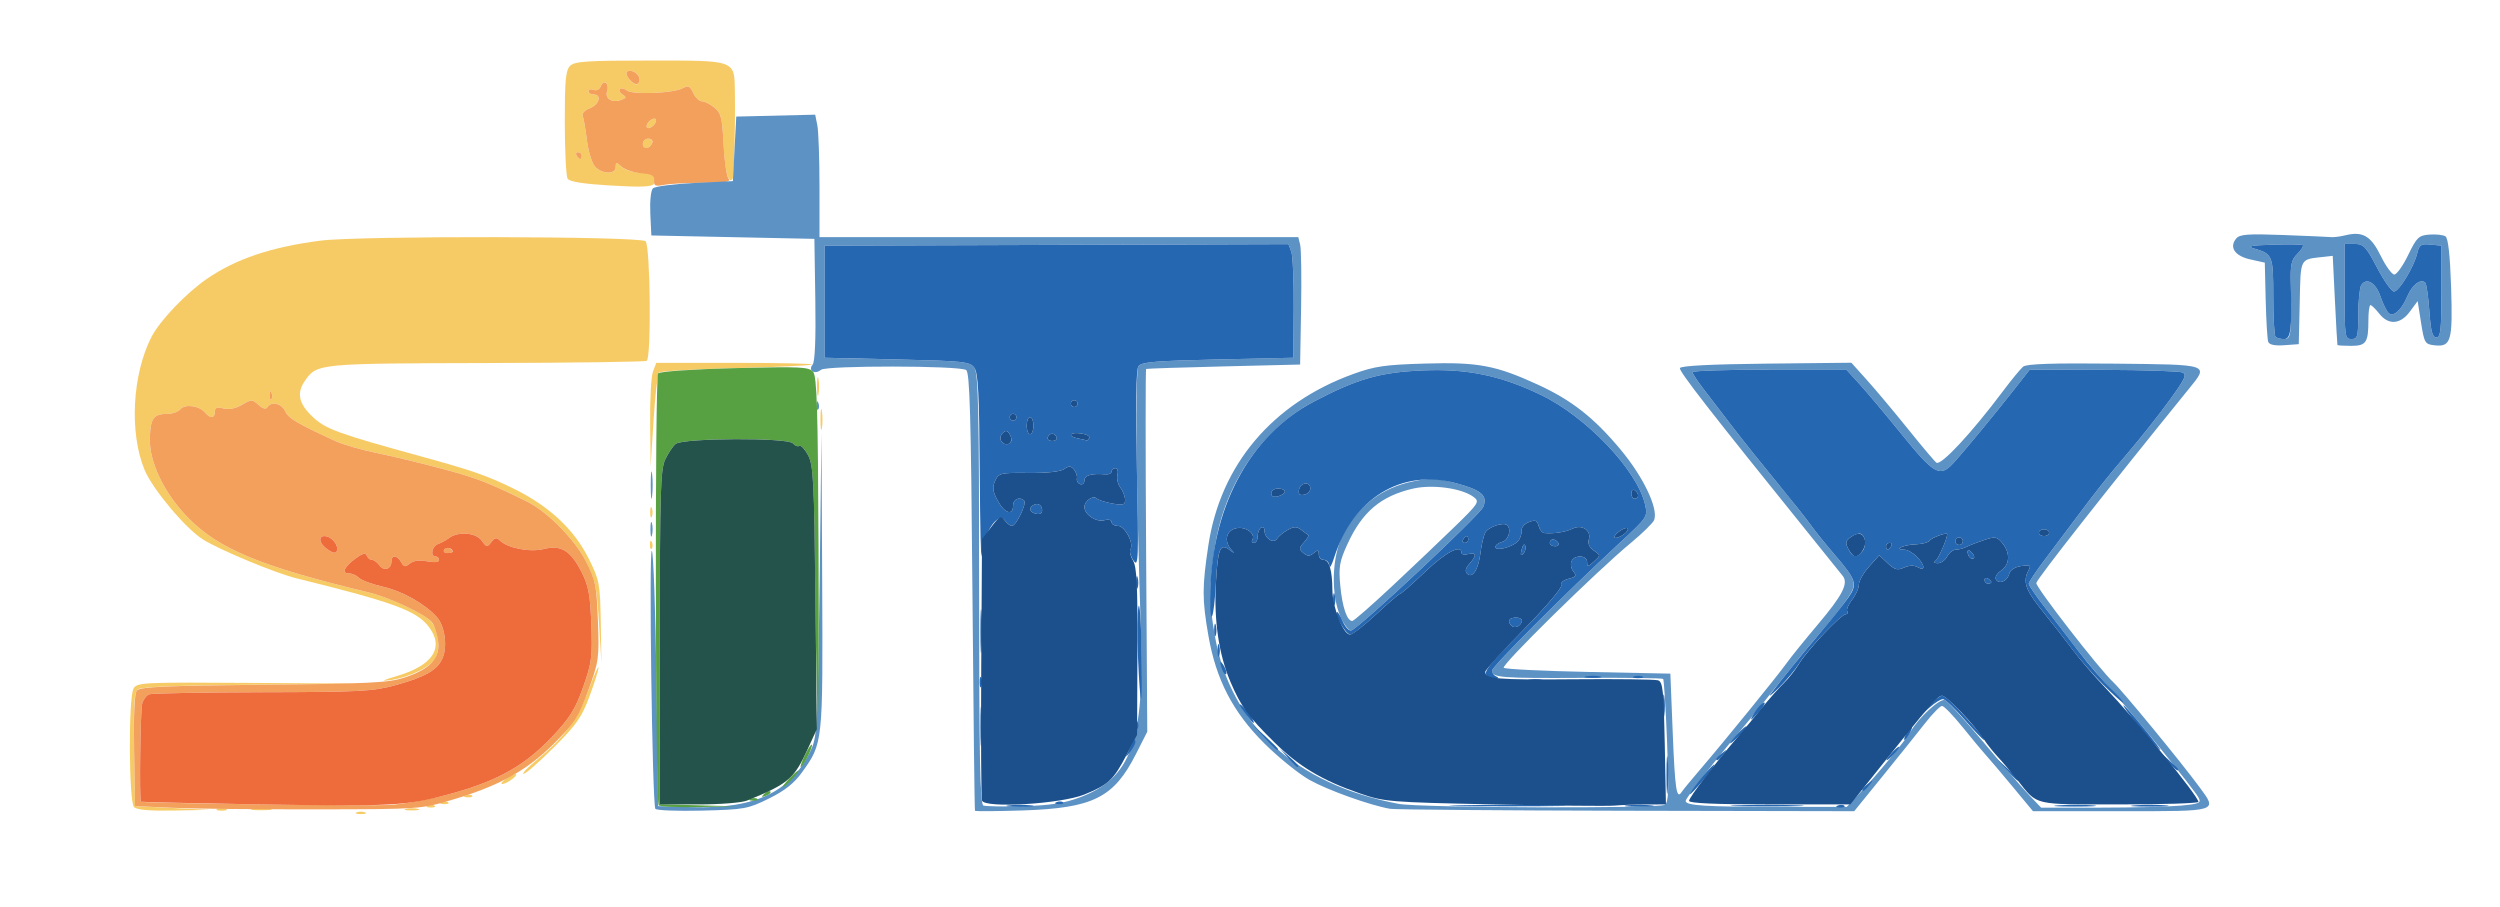<?xml version="1.0" encoding="UTF-8" standalone="no"?>
<!-- Created with Inkscape (http://www.inkscape.org/) -->

<svg
   xmlns:dc="http://purl.org/dc/elements/1.1/"
   xmlns:cc="http://creativecommons.org/ns#"
   xmlns:rdf="http://www.w3.org/1999/02/22-rdf-syntax-ns#"
   xmlns:svg="http://www.w3.org/2000/svg"
   xmlns="http://www.w3.org/2000/svg"
   xmlns:sodipodi="http://sodipodi.sourceforge.net/DTD/sodipodi-0.dtd"
   xmlns:inkscape="http://www.inkscape.org/namespaces/inkscape"
   version="1.1"
   id="svg10"
   width="736"
   height="267"
   viewBox="0 0 736 267"
   sodipodi:docname="sitex.svg"
   inkscape:version="0.92.3 (2405546, 2018-03-11)">
  <defs
     id="defs14" />
  <sodipodi:namedview
     pagecolor="#ffffff"
     bordercolor="#666666"
     borderopacity="1"
     objecttolerance="10"
     gridtolerance="10"
     guidetolerance="10"
     inkscape:pageopacity="0"
     inkscape:pageshadow="2"
     inkscape:window-width="1920"
     inkscape:window-height="1028"
     id="namedview12"
     showgrid="false"
     inkscape:zoom="0.84785562"
     inkscape:cx="559.02264"
     inkscape:cy="11.040915"
     inkscape:window-x="-8"
     inkscape:window-y="-8"
     inkscape:window-maximized="1"
     inkscape:current-layer="svg10" />
  <g
     id="g163"
     transform="translate(8.256,-1.179)">
    <path
       style="fill:#f6cb66"
       d="m 96.75,240.338 c 0.688,-0.277 1.812,-0.277 2.5,0 0.688,0.277 0.125,0.504 -1.25,0.504 -1.375,0 -1.938,-0.227 -1.25,-0.504 z M 31.2,238.8 c -1.531,-1.53 -1.675,-32.044 -0.165,-34.866 0.997,-1.863 2.329,-1.926 36.25,-1.698 L 102.5,202.473 68.086,202.75 c -23.709,0.191 -34.837,0.628 -35.774,1.406 -1.068,0.886 -1.301,4.696 -1.086,17.737 L 31.5,238.5 l 11,0.552 11,0.552 -10.55,0.198 C 35.838,239.936 32.009,239.609 31.2,238.8 Z m 24.55,0.538 c 0.688,-0.277 1.812,-0.277 2.5,0 0.688,0.277 0.125,0.504 -1.25,0.504 -1.375,0 -1.938,-0.227 -1.25,-0.504 z m 10.514,-0.055 c 1.52,-0.23 3.77,-0.224 5,0.014 1.23,0.237 -0.014,0.425 -2.764,0.418 -2.75,-0.008 -3.756,-0.202 -2.236,-0.432 z m 44.986,0.028 c 0.963,-0.252 2.538,-0.252 3.5,0 0.963,0.252 0.175,0.457 -1.75,0.457 -1.925,0 -2.712,-0.206 -1.75,-0.457 z m 6.562,-0.994 c 0.722,-0.289 1.584,-0.253 1.917,0.079 0.332,0.332 -0.258,0.569 -1.312,0.525 -1.165,-0.048 -1.402,-0.285 -0.604,-0.604 z m 4,-1 c 0.722,-0.289 1.584,-0.253 1.917,0.079 0.332,0.332 -0.258,0.569 -1.312,0.525 -1.165,-0.048 -1.402,-0.285 -0.604,-0.604 z m 7,-2 c 0.722,-0.289 1.584,-0.253 1.917,0.079 0.332,0.332 -0.258,0.569 -1.312,0.525 -1.165,-0.048 -1.402,-0.285 -0.604,-0.604 z m 11.746,-4.785 c 1.068,-0.807 2.391,-1.468 2.941,-1.468 0.55,0 0.126,0.661 -0.941,1.468 -1.068,0.808 -2.391,1.468 -2.941,1.468 -0.55,0 -0.126,-0.661 0.941,-1.468 z m 9.623,-5.987 c 7.831,-6.447 11.622,-11.639 14.86,-20.349 1.573,-4.233 2.883,-7.159 2.91,-6.503 0.027,0.656 -1.159,4.451 -2.635,8.434 -2.295,6.191 -3.818,8.375 -10.5,15.057 -4.299,4.299 -8.318,7.816 -8.931,7.816 -0.613,0 1.32,-2.005 4.296,-4.455 z m -41.382,-24.409 c 10.577,-3.157 13.861,-8.484 9.023,-14.635 C 114.216,180.917 107.295,178.408 79,171.426 72.792,169.894 56.695,163.211 51.542,160.026 46.487,156.902 36.668,145.213 34.299,139.5 29.776,128.593 30.671,111.43 36.339,100.374 38.781,95.611 46.456,87.546 52.549,83.342 61.144,77.41 71.493,73.918 86.096,72.023 97.444,70.55 180.303,70.703 181.8,72.2 c 1.413,1.413 1.733,34.352 0.342,35.212 -0.472,0.291 -21.72,0.583 -47.22,0.647 -49.576,0.125 -49.856,0.152 -53.362,5.158 -2.565,3.662 -1.914,6.76 2.247,10.688 3.805,3.593 7.402,4.907 31.692,11.579 15.306,4.204 19.56,5.681 27.34,9.49 10.587,5.183 17.937,12.034 22.279,20.765 3.112,6.258 3.295,7.24 3.491,18.684 l 0.206,12.078 -0.743,-12 c -0.658,-10.626 -1.098,-12.697 -3.84,-18.088 -3.273,-6.433 -11.368,-14.643 -17.339,-17.583 -11.474,-5.65 -14.735,-6.909 -25.01,-9.654 -6.261,-1.673 -14.983,-3.774 -19.383,-4.67 -4.4,-0.896 -9.8,-2.458 -12,-3.471 -11.37,-5.237 -13.851,-6.709 -14.793,-8.777 -1.07,-2.349 -4.106,-3.038 -5.247,-1.192 -0.43,0.695 -1.332,0.455 -2.6,-0.692 -1.84,-1.666 -2.093,-1.667 -4.856,-0.035 -1.85,1.093 -3.845,1.489 -5.459,1.083 C 55.608,120.936 55,121.168 55,122.392 c 0,1.977 -1.364,2.08 -2.908,0.219 -1.662,-2.003 -5.88,-2.571 -7.208,-0.971 -0.621,0.748 -2.311,1.367 -3.756,1.375 -4.18,0.024 -5.067,1.208 -5.267,7.029 -0.246,7.154 4.223,16.446 11.413,23.73 8.998,9.115 21.389,14.218 52.996,21.824 5.993,1.442 14.963,5.514 17.961,8.154 2.3,2.025 3.301,7.787 1.89,10.884 -1.267,2.782 -7.514,5.898 -13.62,6.794 -2.827,0.415 -2.153,0.036 2.3,-1.293 z M 71.683,116.812 c -0.319,-0.798 -0.556,-0.561 -0.604,0.604 -0.043,1.054 0.193,1.645 0.525,1.312 0.332,-0.332 0.368,-1.195 0.079,-1.917 z m 111.396,44.604 c 0.048,-1.165 0.285,-1.402 0.604,-0.604 0.289,0.722 0.253,1.584 -0.079,1.917 -0.332,0.332 -0.569,-0.258 -0.525,-1.312 z M 183.158,152 c 0,-1.375 0.227,-1.938 0.504,-1.25 0.277,0.688 0.277,1.812 0,2.5 -0.277,0.688 -0.504,0.125 -0.504,-1.25 z m -0.013,-26.185 c -0.08,-6.977 0.294,-13.839 0.831,-15.25 L 184.951,108 h 23.191 c 12.755,0 22.968,0.224 22.694,0.497 -0.274,0.274 -10.361,0.747 -22.417,1.051 -12.056,0.304 -22.258,0.892 -22.671,1.305 -0.414,0.413 -1.136,6.803 -1.605,14.199 L 183.289,138.5 183.145,125.815 Z M 233.286,124.5 c 0.008,-2.75 0.202,-3.756 0.432,-2.236 0.23,1.52 0.224,3.77 -0.014,5 -0.237,1.23 -0.425,-0.014 -0.418,-2.764 z m -1.014,-9.5 c 0,-2.475 0.195,-3.487 0.433,-2.25 0.238,1.238 0.238,3.263 0,4.5 -0.238,1.238 -0.433,0.225 -0.433,-2.25 z M 171.591,55.804 c -8.036,-0.473 -12.178,-1.124 -12.735,-2.002 -0.454,-0.716 -0.832,-8.132 -0.841,-16.48 -0.013,-12.48 0.264,-15.458 1.556,-16.75 C 160.904,19.239 164.463,19 183,19 c 25.608,0 24.948,-0.245 25.094,9.321 0.158,10.409 -0.243,25.154 -0.697,25.612 -1.313,1.324 -2.284,-2.456 -2.657,-10.345 -0.368,-7.778 -0.71,-9.146 -2.691,-10.75 C 200.8,31.827 199.144,31 198.368,31 c -0.776,0 -1.915,-1.107 -2.531,-2.459 -0.946,-2.077 -1.434,-2.292 -3.133,-1.382 -2.8,1.499 -14.848,1.966 -16.447,0.639 -0.717,-0.595 -1.618,-0.769 -2.001,-0.386 -0.383,0.383 -0.048,1.098 0.746,1.589 1.216,0.752 1.172,0.996 -0.279,1.553 -2.709,1.039 -4.95,-0.26 -4.25,-2.464 0.743,-2.341 -1.013,-3.726 -1.875,-1.48 -0.35,0.911 -1.254,1.352 -2.105,1.026 C 165.671,27.32 165,27.499 165,28.031 165,28.564 165.675,29 166.5,29 c 2.495,0 1.682,2.98 -1.102,4.039 -1.539,0.585 -2.393,1.532 -2.092,2.318 0.281,0.731 0.836,3.94 1.235,7.13 0.399,3.191 1.44,6.636 2.314,7.657 2.011,2.349 6.145,2.484 6.145,0.201 0,-1.54 0.127,-1.54 1.829,0 C 175.835,51.255 178.283,52 180.27,52 c 3.855,0 5.342,1.195 4.034,3.244 -0.615,0.964 -3.601,1.096 -12.713,0.559 z M 163,47 c 0,-0.55 -0.477,-1 -1.059,-1 -0.582,0 -0.781,0.45 -0.441,1 0.34,0.55 0.816,1 1.059,1 C 162.802,48 163,47.55 163,47 Z m 17,-22.531 c 0,-1.612 -2.662,-3.14 -3.686,-2.116 C 175.602,23.065 177.862,26 179.122,26 179.605,26 180,25.311 180,24.469 Z m 1,19.115 C 181,42.712 181.713,42 182.583,42 c 1.766,0 1.458,2.153 -0.396,2.771 C 181.534,44.989 181,44.454 181,43.583 Z m 1.188,-5.646 c 0.241,-0.722 1.028,-1.509 1.75,-1.75 0.75,-0.25 1.125,0.125 0.875,0.875 -0.241,0.722 -1.028,1.509 -1.75,1.75 -0.75,0.25 -1.125,-0.125 -0.875,-0.875 z"
       id="path179"
       inkscape:connector-curvature="0" />
    <path
       style="fill:#f3a05d"
       d="m 42.5,239 -11,-0.5 -0.275,-16.367 c -0.182,-10.83 0.097,-16.816 0.825,-17.693 0.867,-1.045 8.779,-1.4 37.275,-1.675 31.403,-0.303 36.883,-0.584 41.544,-2.131 7.638,-2.535 10.521,-5.683 9.842,-10.748 -0.292,-2.18 -1.108,-4.657 -1.812,-5.506 -1.998,-2.408 -12.283,-7.254 -18.639,-8.784 -31.599,-7.604 -43.991,-12.707 -52.987,-21.822 -7.189,-7.283 -11.658,-16.576 -11.413,-23.73 0.2,-5.821 1.087,-7.005 5.267,-7.029 1.445,-0.008 3.136,-0.627 3.756,-1.375 1.328,-1.6 5.546,-1.032 7.208,0.971 C 53.636,124.471 55,124.368 55,122.392 c 0,-1.224 0.608,-1.456 2.545,-0.97 1.615,0.405 3.609,0.01 5.459,-1.083 2.764,-1.632 3.016,-1.631 4.856,0.035 1.267,1.147 2.17,1.387 2.6,0.692 1.141,-1.846 4.177,-1.157 5.247,1.192 0.942,2.068 3.423,3.54 14.793,8.777 2.2,1.013 7.6,2.575 12,3.471 4.4,0.896 13.123,2.997 19.383,4.67 10.275,2.745 13.536,4.004 25.01,9.654 5.957,2.934 14.066,11.151 17.35,17.583 2.827,5.537 3.147,7.13 3.527,17.588 0.399,10.979 0.272,11.9 -2.805,20.344 -2.855,7.834 -4,9.621 -10.026,15.647 -7.952,7.952 -16.286,12.567 -30.039,16.633 -9.374,2.772 -9.49,2.78 -40.401,2.828 C 67.45,239.478 48.55,239.275 42.5,239 Z m 81.697,-4.063 c 13.953,-3.804 22.045,-8.331 30.034,-16.799 5.272,-5.588 6.859,-8.122 9.176,-14.647 2.539,-7.151 2.765,-8.878 2.419,-18.44 -0.314,-8.654 -0.814,-11.404 -2.782,-15.302 -3.259,-6.453 -6.109,-8.229 -11.153,-6.948 -4.124,1.047 -10.734,-0.244 -13.036,-2.546 -0.912,-0.912 -1.479,-0.79 -2.47,0.531 -1.196,1.595 -1.395,1.562 -2.851,-0.477 -1.692,-2.368 -7.014,-2.749 -9.657,-0.69 -0.757,0.59 -2.164,1.353 -3.126,1.696 C 118.905,161.971 118.289,165 120,165 c 0.55,0 1,0.47 1,1.045 0,0.654 -1.315,0.799 -3.511,0.387 -2.304,-0.432 -4.056,-0.206 -5.097,0.657 -1.332,1.106 -1.738,1.044 -2.539,-0.387 C 108.691,164.625 107,164.47 107,166.441 c 0,2.276 -2.183,3.029 -3.512,1.212 C 102.823,166.744 101.804,166 101.223,166 c -0.581,0 -1.256,-0.562 -1.5,-1.25 -0.32,-0.902 -1.23,-0.676 -3.27,0.811 C 93.077,168.022 92.202,170 94.488,170 c 0.91,0 2.247,0.592 2.97,1.316 0.724,0.724 3.879,1.889 7.013,2.591 5.613,1.256 12.361,5.041 15.838,8.883 2.358,2.605 3.23,8.496 1.776,12.004 -1.497,3.613 -4.916,5.599 -13.955,8.104 -6.538,1.812 -10.397,2.016 -39.158,2.075 -17.548,0.036 -32.551,0.313 -33.34,0.616 -0.789,0.303 -1.698,1.532 -2.02,2.731 -0.556,2.074 -0.887,28.459 -0.362,28.882 0.513,0.414 65.545,1.286 72.75,0.975 4.181,-0.18 12.234,-1.614 18.197,-3.24 z m -1.687,-71.953 c 0.345,-0.559 1.047,-0.757 1.559,-0.441 1.387,0.857 1.128,1.457 -0.628,1.457 -0.857,0 -1.276,-0.457 -0.931,-1.016 z M 91,162.7 c 0,-1.672 -2.028,-3.7 -3.7,-3.7 -1.86,0 -1.604,2.049 0.45,3.608 2.238,1.699 3.25,1.728 3.25,0.092 z M 71.079,117.417 c 0.048,-1.165 0.285,-1.402 0.604,-0.604 0.289,0.722 0.253,1.584 -0.079,1.917 -0.332,0.332 -0.569,-0.258 -0.525,-1.312 z M 184.343,54.356 c 0.125,-1.478 -0.659,-1.922 -3.843,-2.18 -2.2,-0.178 -4.787,-1.035 -5.75,-1.905 -1.599,-1.444 -1.75,-1.438 -1.75,0.074 0,2.283 -4.133,2.148 -6.145,-0.201 -0.874,-1.021 -1.915,-4.466 -2.314,-7.657 -0.399,-3.191 -0.954,-6.399 -1.235,-7.13 -0.302,-0.786 0.553,-1.733 2.092,-2.318 C 168.182,31.98 168.995,29 166.5,29 c -0.825,0 -1.5,-0.436 -1.5,-0.969 0,-0.533 0.671,-0.711 1.492,-0.396 0.85,0.326 1.755,-0.115 2.105,-1.026 0.862,-2.246 2.618,-0.861 1.875,1.48 -0.7,2.204 1.541,3.504 4.25,2.464 1.451,-0.557 1.495,-0.801 0.279,-1.553 -0.794,-0.491 -1.129,-1.205 -0.746,-1.589 0.383,-0.383 1.284,-0.21 2.001,0.386 1.6,1.328 13.647,0.86 16.447,-0.639 1.7,-0.91 2.187,-0.695 3.133,1.382 C 196.453,29.893 197.592,31 198.368,31 c 0.776,0 2.432,0.827 3.681,1.838 1.979,1.603 2.325,2.98 2.702,10.75 0.238,4.902 0.896,9.474 1.463,10.162 0.81,0.983 -0.786,1.25 -7.467,1.25 -4.674,0 -9.862,0.273 -11.529,0.606 -2.535,0.507 -3.006,0.302 -2.875,-1.25 z M 183.771,43.188 C 183.989,42.534 183.454,42 182.583,42 181.713,42 181,42.712 181,43.583 c 0,1.766 2.153,1.458 2.771,-0.396 z m 1.042,-6.125 c 0.25,-0.75 -0.125,-1.125 -0.875,-0.875 -0.722,0.241 -1.509,1.028 -1.75,1.75 -0.25,0.75 0.125,1.125 0.875,0.875 0.722,-0.241 1.509,-1.028 1.75,-1.75 z M 161.5,47 c -0.34,-0.55 -0.141,-1 0.441,-1 0.582,0 1.059,0.45 1.059,1 0,0.55 -0.198,1 -0.441,1 -0.243,0 -0.719,-0.45 -1.059,-1 z m 15.48,-22.524 c -0.696,-0.838 -0.995,-1.794 -0.666,-2.124 1.024,-1.024 3.686,0.504 3.686,2.116 0,1.959 -1.398,1.962 -3.02,0.007 z"
       id="path177"
       inkscape:connector-curvature="0" />
    <path
       style="fill:#5d92c5"
       d="m 184.677,239.287 c -0.913,-1.477 -1.936,-76.837 -1.031,-75.955 0.47,0.458 1.079,17.558 1.354,38 l 0.5,37.168 10,0.299 c 18.868,0.565 29.512,-4.681 35.214,-17.353 1.585,-3.523 1.834,-8.713 2.323,-48.446 l 0.548,-44.5 0.208,43.624 c 0.228,47.998 0.248,47.816 -5.958,56.457 -2.312,3.22 -5.06,5.39 -9.748,7.701 -6.192,3.052 -7.208,3.235 -19.702,3.543 -7.245,0.179 -13.413,-0.063 -13.707,-0.538 z m 94.098,0.576 c -0.124,-0.2 -0.461,-29.293 -0.75,-64.65 -0.424,-51.922 -0.781,-64.445 -1.853,-65.107 -2.132,-1.317 -41.156,-1.365 -42.737,-0.053 -1.828,1.517 -3.913,0.227 -2.461,-1.523 0.698,-0.841 0.977,-7.522 0.799,-19.161 L 231.5,71.5 l -24,-0.5 -24,-0.5 -0.302,-6.398 c -0.17,-3.603 0.162,-6.862 0.761,-7.461 0.584,-0.584 6.12,-1.305 12.302,-1.602 L 207.5,54.5 208,45 l 0.5,-9.5 11.619,-0.281 11.619,-0.281 0.631,3.156 C 232.716,39.83 233,47.944 233,56.125 V 71 h 70.481 70.481 l 0.555,2.25 c 0.305,1.238 0.426,9.675 0.269,18.75 L 374.5,108.5 352,109.048 c -12.375,0.302 -22.653,0.639 -22.839,0.75 -0.187,0.111 -0.187,24.186 0,53.5 l 0.339,53.299 -3.356,6.616 c -6.521,12.855 -12.638,15.889 -33.394,16.565 -7.562,0.246 -13.851,0.285 -13.975,0.085 z M 309.5,235.987 c 15.289,-5.691 19.203,-16.428 18.101,-49.65 -1.375,-41.46 -1.69,-75.903 -0.706,-77.337 0.844,-1.231 5.027,-1.59 23.317,-2 L 372.5,106.5 372.608,92 c 0.059,-7.975 -0.262,-15.499 -0.714,-16.719 l -0.822,-2.219 -68.286,0.219 L 234.5,73.5 V 90 106.5 l 21.333,0.5 c 19.641,0.46 21.445,0.654 22.75,2.441 1.188,1.627 1.417,12.182 1.417,65.167 0,49.654 0.268,63.33 1.25,63.712 0.688,0.267 5.975,0.354 11.75,0.193 7.86,-0.219 12.008,-0.854 16.5,-2.526 z m 91.5,3.307 c -5.92,-1.028 -18.381,-5.491 -23.719,-8.495 -3.18,-1.79 -9.18,-6.639 -13.333,-10.776 -9.244,-9.207 -14.192,-18.746 -16.454,-31.72 -1.857,-10.651 -1.859,-14.302 -0.01,-26.565 3.579,-23.744 18.842,-41.811 42.611,-50.439 6.366,-2.311 9.352,-2.745 21.274,-3.092 15.54,-0.452 20.744,0.528 33.221,6.259 9.846,4.522 16.431,9.697 24.235,19.045 6.724,8.055 11.187,17.41 9.902,20.759 -0.326,0.851 -3.436,3.9 -6.91,6.776 -10.131,8.388 -38.166,35.938 -37.376,36.73 0.397,0.398 11.598,0.949 24.89,1.224 l 24.169,0.5 0.693,17.36 c 0.669,16.753 1.125,19.81 2.611,17.503 0.383,-0.594 2.778,-3.506 5.323,-6.471 6.987,-8.142 23.119,-27.983 25.582,-31.464 1.195,-1.69 5.366,-6.852 9.269,-11.473 7.236,-8.567 9.001,-12.018 7.274,-14.218 -0.534,-0.68 -4.963,-6.187 -9.842,-12.237 -29.448,-36.515 -38.403,-48.022 -38.093,-48.954 0.227,-0.682 9.082,-1.139 25.408,-1.313 l 25.059,-0.267 4.643,5.164 c 2.553,2.84 8.011,9.352 12.128,14.47 4.117,5.119 7.844,9.529 8.283,9.8 1.404,0.868 10.322,-8.722 19.54,-21.011 2.521,-3.361 5.211,-6.632 5.977,-7.267 0.993,-0.824 8.685,-1.079 26.769,-0.889 28.545,0.301 27.965,0.105 22.018,7.436 -24.319,29.981 -44.353,55.465 -44.906,57.124 -0.349,1.047 18.576,25.46 22.641,29.207 2.637,2.43 19.881,23.408 25.332,30.818 5.419,7.366 6.011,7.182 -23.079,7.182 h -25.87 l -5.88,-7.093 C 581.146,229.005 577.6,224.823 576.5,223.612 c -1.1,-1.211 -4.25,-4.992 -7,-8.403 -2.75,-3.411 -5.459,-6.203 -6.02,-6.205 -0.561,-0.002 -2.811,2.291 -5,5.095 -2.189,2.804 -7.779,9.779 -12.421,15.5 L 537.618,240 470.559,239.864 C 433.676,239.789 402.375,239.532 401,239.294 Z m 80.863,-1.188 c 1.111,-0.704 1.232,-4.159 0.655,-18.735 -0.39,-9.829 -0.903,-18.072 -1.141,-18.316 -0.238,-0.245 -10.883,-0.385 -23.655,-0.311 C 433.581,200.883 431,200.679 431,198.639 c 0,-1.204 21.6,-22.821 37.686,-37.715 8.093,-7.493 8.173,-7.615 7.362,-11.213 -2.276,-10.092 -17.348,-25.916 -30.809,-32.345 -11.877,-5.673 -21.674,-7.687 -34.676,-7.128 -12.528,0.538 -19.188,2.442 -31.947,9.129 -15.288,8.013 -26.435,24.394 -29.22,42.937 -1.744,11.616 -1.74,16.227 0.022,26.196 4.626,26.159 23.793,43.644 54.083,49.337 6.327,1.189 76.53,1.43 78.363,0.269 z M 386.446,182.88 c -2.983,-6.616 -2.643,-17.987 0.73,-24.38 4.44,-8.416 11.409,-13.716 20.504,-15.595 5.334,-1.102 6.933,-1.036 12.673,0.517 7.574,2.05 9.419,3.643 8.069,6.97 -0.973,2.4 -36.726,35.9 -38.845,36.398 -0.68,0.16 -2.089,-1.6 -3.131,-3.91 z m 15.119,-9.112 C 407.579,168.141 415.875,160.255 420,156.244 c 7.068,-6.873 7.392,-7.375 5.618,-8.725 -3.435,-2.614 -12.168,-3.822 -17.933,-2.481 -9.443,2.197 -14.916,6.84 -19.262,16.342 -2.338,5.112 -2.612,6.71 -2.095,12.244 0.584,6.255 1.982,10.376 3.521,10.376 0.429,0 5.7,-4.604 11.715,-10.232 z m 137.905,60.683 c 4.819,-5.104 13.463,-15.578 14.744,-17.868 2.231,-3.987 8.608,-9.865 10.086,-9.298 0.851,0.326 5.902,5.824 11.224,12.218 5.322,6.393 11.353,13.386 13.402,15.539 l 3.725,3.915 17.425,-0.009 c 9.584,-0.005 20.226,-0.272 23.65,-0.592 5.572,-0.522 6.125,-0.769 5.273,-2.361 -1.334,-2.493 -19.835,-25.273 -26.392,-32.495 -2.996,-3.3 -7.511,-8.7 -10.035,-12 -2.523,-3.3 -6.609,-8.632 -9.079,-11.849 -2.47,-3.217 -4.491,-6.205 -4.491,-6.64 0,-0.435 2.138,-3.626 4.75,-7.09 2.612,-3.465 6.325,-8.409 8.25,-10.988 7.166,-9.599 9.756,-12.863 16.31,-20.552 3.694,-4.334 9.164,-11.256 12.155,-15.381 4.625,-6.379 5.184,-7.602 3.737,-8.18 -0.936,-0.374 -11.422,-0.711 -23.302,-0.75 L 589.299,110 l -4.399,5.614 c -6.024,7.686 -15.679,19.368 -18.266,22.099 -3.804,4.016 -5.549,3.023 -14.86,-8.463 -4.793,-5.912 -10.46,-12.662 -12.592,-15 L 535.304,110 h -22.652 c -12.459,0 -22.648,0.338 -22.642,0.75 0.005,0.412 1.566,2.775 3.469,5.25 1.903,2.475 5.836,7.596 8.74,11.381 2.905,3.785 8.664,10.985 12.799,16 4.135,5.015 8.549,10.576 9.81,12.358 1.261,1.781 4.336,5.606 6.833,8.5 6.668,7.726 6.976,8.735 4.003,13.116 -1.378,2.03 -4.73,6.268 -7.451,9.418 -4.373,5.063 -8.046,9.575 -18.014,22.124 -1.484,1.868 -4.081,5.018 -5.77,7 C 496.877,224.752 488,236.139 488,236.97 c 0,1.385 5.65,1.744 27.469,1.747 l 19.969,0.003 4.031,-4.268 z M 183.232,157 c 0,-1.925 0.206,-2.712 0.457,-1.75 0.252,0.963 0.252,2.538 0,3.5 -0.252,0.963 -0.457,0.175 -0.457,-1.75 z m 0.088,-13 c 0,-3.575 0.181,-5.037 0.403,-3.25 0.222,1.788 0.222,4.713 0,6.5 -0.222,1.788 -0.403,0.325 -0.403,-3.25 z m 48.759,-23.583 c 0.048,-1.165 0.285,-1.402 0.604,-0.604 0.289,0.722 0.253,1.584 -0.079,1.917 -0.332,0.332 -0.569,-0.258 -0.525,-1.312 z M 659.505,101.808 C 659.243,101.089 658.91,95.55 658.764,89.5 L 658.5,78.5 654.257,77.559 c -4.596,-1.019 -6.323,-3.57 -4.172,-6.162 1.034,-1.245 3.433,-1.424 13.833,-1.031 6.92,0.262 13.257,0.541 14.082,0.619 0.825,0.079 2.729,-0.162 4.232,-0.535 5.068,-1.257 7.523,0.173 10.406,6.062 C 694.115,79.531 695.91,82 696.625,82 c 0.715,0 2.555,-2.587 4.088,-5.75 2.538,-5.236 3.1,-5.773 6.287,-6.011 1.925,-0.144 4.037,0.092 4.693,0.524 0.792,0.521 1.348,5.548 1.655,14.95 0.518,15.87 -1.8e-4,17.68 -4.897,17.123 -2.797,-0.318 -3.003,-0.667 -3.951,-6.679 l -1,-6.343 -2.28,3.093 C 698.399,96.734 694.903,96.964 692.179,93.5 691.097,92.125 689.939,91 689.606,91 689.273,91 689,92.988 689,95.418 689,102.038 688.352,103 683.893,103 c -2.141,0 -3.944,-0.113 -4.007,-0.25 -0.063,-0.138 -0.4,-6.1 -0.75,-13.25 l -0.636,-13 -2.5,0.281 c -7.346,0.826 -6.91,0.012 -7.219,13.48 L 668.5,102.5 l -4.259,0.308 c -2.83,0.205 -4.419,-0.131 -4.736,-1 z M 666.171,96.25 c 0.094,-2.612 0.086,-7.78 -0.017,-11.483 -0.157,-5.659 0.148,-7.069 1.913,-8.833 1.155,-1.155 1.893,-2.307 1.641,-2.559 -0.253,-0.253 -4.228,-0.327 -8.833,-0.166 -6.762,0.237 -7.797,0.464 -5.374,1.18 5.316,1.572 5.5,2.043 5.5,14.067 0,6.166 0.3,11.511 0.667,11.878 0.367,0.367 1.492,0.667 2.5,0.667 1.497,0 1.865,-0.873 2.004,-4.75 z m 19.845,-2.5 c 0.008,-3.987 0.4,-7.857 0.87,-8.598 1.499,-2.365 4.262,-0.785 5.636,3.224 0.731,2.131 1.794,4.34 2.361,4.908 1.416,1.416 3.865,-0.744 5.63,-4.967 1.374,-3.287 3.937,-5.199 5.233,-3.903 0.363,0.363 0.906,4.131 1.207,8.374 C 707.375,98.733 707.844,100.5 709,100.5 c 1.259,0 1.5,-2.167 1.5,-13.5 V 73.5 l -3.216,-0.311 c -2.806,-0.271 -3.302,0.047 -3.892,2.5 C 702.411,79.769 698.024,87 696.529,87 c -0.705,0 -2.936,-3.15 -4.96,-7 -3.284,-6.25 -3.994,-7 -6.624,-7 H 682 v 14 c 0,13.333 0.095,14 2,14 1.815,0 2.001,-0.672 2.015,-7.25 z"
       id="path175"
       inkscape:connector-curvature="0" />
    <path
       style="fill:#ee6b3c"
       d="m 66,237.952 c -17.875,-0.302 -32.612,-0.639 -32.75,-0.75 -0.525,-0.423 -0.194,-26.808 0.362,-28.882 0.322,-1.199 1.231,-2.429 2.02,-2.731 0.789,-0.303 15.792,-0.58 33.34,-0.616 28.761,-0.059 32.62,-0.263 39.158,-2.075 9.039,-2.505 12.459,-4.491 13.955,-8.104 1.453,-3.508 0.581,-9.398 -1.776,-12.004 -3.477,-3.842 -10.226,-7.627 -15.838,-8.883 -3.133,-0.701 -6.289,-1.867 -7.013,-2.591 C 96.735,170.592 95.398,170 94.488,170 c -2.286,0 -1.411,-1.978 1.965,-4.439 2.04,-1.487 2.95,-1.713 3.27,-0.811 0.244,0.688 0.919,1.25 1.5,1.25 0.581,0 1.6,0.744 2.265,1.653 1.329,1.817 3.512,1.064 3.512,-1.212 0,-1.971 1.691,-1.816 2.854,0.262 0.801,1.431 1.206,1.492 2.539,0.387 1.041,-0.864 2.793,-1.09 5.097,-0.657 C 119.685,166.844 121,166.699 121,166.045 121,165.47 120.55,165 120,165 c -1.711,0 -1.095,-3.029 0.75,-3.687 0.963,-0.343 2.369,-1.106 3.126,-1.696 2.643,-2.058 7.965,-1.678 9.657,0.69 1.456,2.039 1.655,2.072 2.851,0.477 0.99,-1.321 1.557,-1.443 2.47,-0.531 2.302,2.302 8.912,3.593 13.036,2.546 5.044,-1.28 7.895,0.495 11.153,6.948 1.968,3.898 2.468,6.648 2.782,15.302 0.347,9.562 0.12,11.289 -2.419,18.44 -2.317,6.525 -3.904,9.059 -9.176,14.647 -7.988,8.468 -16.081,12.994 -30.034,16.799 -12.916,3.522 -16.659,3.716 -58.197,3.015 z m 59,-74.393 c 0,-1.055 -1.919,-1.499 -2.49,-0.575 -0.345,0.559 0.073,1.016 0.931,1.016 C 124.298,164 125,163.802 125,163.559 Z M 87.75,162.608 C 85.696,161.048 85.44,159 87.3,159 c 1.672,0 3.7,2.028 3.7,3.7 0,1.636 -1.012,1.607 -3.25,-0.092 z"
       id="path173"
       inkscape:connector-curvature="0" />
    <path
       style="fill:#2667b2"
       d="m 288.75,238.277 c 1.788,-0.222 4.713,-0.222 6.5,0 1.788,0.222 0.325,0.403 -3.25,0.403 -3.575,0 -5.037,-0.181 -3.25,-0.403 z m 133.06,-0.025 c 7.871,-0.169 20.471,-0.169 28,9.2e-4 7.529,0.17 1.089,0.308 -14.31,0.308 -15.4,-5e-4 -21.56,-0.139 -13.69,-0.308 z m 48.917,0.026 c 1.775,-0.221 4.925,-0.225 7,-0.008 2.075,0.216 0.622,0.397 -3.228,0.402 -3.85,0.004 -5.548,-0.173 -3.772,-0.394 z m 32.522,-0.023 c 4.812,-0.183 12.688,-0.183 17.5,0 4.812,0.183 0.875,0.333 -8.75,0.333 -9.625,0 -13.562,-0.15 -8.75,-0.333 z m 29.562,0.061 c 0.722,-0.289 1.584,-0.253 1.917,0.079 0.332,0.332 -0.258,0.569 -1.312,0.525 -1.165,-0.048 -1.402,-0.285 -0.604,-0.604 z m 64.971,-0.055 c 2.906,-0.203 7.406,-0.201 10,0.005 2.594,0.205 0.216,0.371 -5.284,0.368 -5.5,-0.003 -7.622,-0.171 -4.716,-0.373 z m 22.497,0.002 c 2.629,-0.207 6.679,-0.204 9,0.006 2.321,0.21 0.17,0.379 -4.78,0.376 -4.95,-0.003 -6.849,-0.175 -4.22,-0.381 z M 302.812,237.317 c 0.722,-0.289 1.584,-0.253 1.917,0.079 0.332,0.332 -0.258,0.569 -1.312,0.525 -1.165,-0.048 -1.402,-0.285 -0.604,-0.604 z M 482.355,229.5 c -0.003,-4.95 0.166,-7.101 0.376,-4.78 0.21,2.321 0.212,6.371 0.006,9 -0.207,2.629 -0.378,0.73 -0.381,-4.22 z m 9.634,1.514 c 1.736,-2.192 3.679,-4.309 4.318,-4.703 0.638,-0.395 -0.574,1.399 -2.693,3.986 -2.12,2.587 -4.063,4.703 -4.318,4.703 -0.255,0 0.957,-1.794 2.693,-3.986 z M 540,233.622 c 0,-0.208 0.787,-0.995 1.75,-1.75 1.586,-1.244 1.621,-1.208 0.378,0.378 C 540.821,233.916 540,234.445 540,233.622 Z M 582.437,227.75 579.5,224.5 l 3.25,2.937 c 1.788,1.615 3.25,3.078 3.25,3.25 0,0.773 -0.825,0.092 -3.563,-2.937 z m 47.487,-2.5 -2.424,-2.75 2.75,2.424 c 1.512,1.333 2.75,2.571 2.75,2.75 0,0.784 -0.81,0.146 -3.076,-2.424 z m -259,-1 -2.424,-2.75 2.75,2.424 c 2.57,2.266 3.209,3.076 2.424,3.076 -0.179,0 -1.417,-1.238 -2.75,-2.75 z M 497,224.622 c 0,-0.208 0.787,-0.995 1.75,-1.75 1.586,-1.244 1.621,-1.208 0.378,0.378 C 497.821,224.916 497,225.445 497,224.622 Z M 548.5,223 c 0.995,-1.1 2.035,-2 2.31,-2 0.275,0 -0.314,0.9 -1.31,2 -0.995,1.1 -2.035,2 -2.31,2 -0.275,0 0.314,-0.9 1.31,-2 z m -268.139,-8 c 0,-5.225 0.169,-7.362 0.375,-4.75 0.206,2.612 0.206,6.888 0,9.5 -0.206,2.612 -0.375,0.475 -0.375,-4.75 z m 43.72,7 C 325.538,218.939 326,218.372 326,219.642 c 0,0.537 -0.7,1.849 -1.555,2.917 -1.466,1.83 -1.487,1.798 -0.365,-0.559 z m 39.866,-3.75 -3.446,-3.75 3.75,3.446 c 2.062,1.895 3.75,3.583 3.75,3.75 0,0.764 -0.846,0.044 -4.054,-3.446 z m 258.855,-1.5 c -4.033,-4.766 -7.588,-9.794 -5.127,-7.25 2.613,2.7 10.506,12.5 10.069,12.5 -0.275,0 -2.499,-2.362 -4.942,-5.25 z M 503,217.5 c 1.292,-1.375 2.574,-2.5 2.849,-2.5 0.275,0 -0.557,1.125 -1.849,2.5 -1.292,1.375 -2.574,2.5 -2.849,2.5 -0.275,0 0.557,-1.125 1.849,-2.5 z m 50,-0.5 c 0.589,-1.1 1.295,-2 1.57,-2 0.275,0 0.018,0.9 -0.57,2 -0.589,1.1 -1.295,2 -1.57,2 -0.275,0 -0.018,-0.9 0.57,-2 z m 17.081,-4 c -2.87,-3.3 -5.721,-6 -6.336,-6 -0.614,0 -2.271,1.012 -3.681,2.25 l -2.564,2.25 2.424,-2.75 c 1.333,-1.512 2.93,-2.75 3.547,-2.75 1.033,0 4.378,3.273 10.474,10.25 1.322,1.512 2.167,2.75 1.879,2.75 -0.288,0 -2.873,-2.7 -5.743,-6 z m -244.002,1.417 c 0.048,-1.165 0.285,-1.402 0.604,-0.604 0.289,0.722 0.253,1.584 -0.079,1.917 -0.332,0.332 -0.569,-0.258 -0.525,-1.312 z M 357.997,210.75 c -1.472,-2.011 -1.714,-2.71 -0.633,-1.832 1.64,1.332 4.119,5.082 3.36,5.082 -0.191,0 -1.418,-1.462 -2.726,-3.25 z M 481.3,209 c 0,-3.025 0.187,-4.263 0.417,-2.75 0.229,1.512 0.229,3.987 0,5.5 -0.229,1.512 -0.417,0.275 -0.417,-2.75 z m 27.292,1.5 c 0.901,-1.375 2.033,-2.5 2.516,-2.5 0.483,0 -0.1,1.125 -1.295,2.5 -1.196,1.375 -2.328,2.5 -2.516,2.5 -0.188,0 0.394,-1.125 1.295,-2.5 z m 102.248,-7.847 c -2.937,-2.941 -6.915,-7.483 -8.84,-10.093 -1.925,-2.61 -5.862,-7.666 -8.75,-11.236 -5.235,-6.471 -6.089,-8.889 -4.312,-12.208 0.817,-1.526 0.543,-1.694 -2.128,-1.302 -1.858,0.273 -3.251,1.159 -3.536,2.248 -0.579,2.213 -2.959,3.255 -3.912,1.712 -0.392,-0.635 0.256,-1.774 1.468,-2.578 2.621,-1.74 2.801,-5.208 0.421,-8.107 -1.567,-1.909 -2.116,-2.011 -5.25,-0.977 -1.925,0.635 -4.281,1.545 -5.236,2.021 -0.955,0.476 -2.402,0.866 -3.215,0.866 -0.813,0 -1.96,0.9 -2.549,2 -0.589,1.1 -1.842,1.993 -2.785,1.985 -1.052,-0.009 -1.295,-0.299 -0.629,-0.75 0.843,-0.57 3.414,-6.437 3.414,-7.79 0,-0.666 -4.579,0.999 -5.157,1.876 -0.361,0.547 -2.25,1.051 -4.197,1.118 -3.492,0.121 -6.548,1.562 -3.313,1.562 0.917,0 2.567,0.9 3.667,2 2.492,2.492 2.691,4.486 0.314,3.156 -1.082,-0.606 -2.518,-0.564 -4.01,0.115 -1.929,0.879 -2.747,0.661 -4.817,-1.283 l -2.493,-2.342 -2.997,3.357 C 540.349,169.85 539,172.221 539,173.272 c 0,1.052 -0.894,3.049 -1.986,4.437 -1.093,1.389 -1.741,2.922 -1.441,3.408 0.3,0.485 0.116,0.882 -0.41,0.882 -1.334,0 -11.242,10.42 -13.663,14.368 -1.1,1.794 -3.787,5.033 -5.97,7.197 -2.184,2.164 -3.313,3.035 -2.509,1.935 2.401,-3.287 9.11,-11.574 14.975,-18.5 3.027,-3.575 6.567,-8.012 7.865,-9.859 2.825,-4.02 2.437,-5.211 -4.2,-12.902 -2.497,-2.894 -5.572,-6.719 -6.833,-8.5 -1.261,-1.781 -5.675,-7.342 -9.81,-12.358 -4.135,-5.015 -9.894,-12.215 -12.799,-16 -2.905,-3.785 -6.838,-8.906 -8.74,-11.381 -1.903,-2.475 -3.463,-4.838 -3.469,-5.25 -0.005,-0.412 10.184,-0.75 22.642,-0.75 h 22.652 l 3.877,4.25 c 2.133,2.337 7.799,9.088 12.592,15 9.311,11.486 11.056,12.479 14.86,8.463 2.587,-2.731 12.242,-14.413 18.266,-22.099 L 589.299,110 l 21.601,0.07 c 11.88,0.039 22.366,0.376 23.302,0.75 1.447,0.578 0.889,1.8 -3.737,8.18 -2.991,4.125 -8.46,11.046 -12.155,15.381 -6.554,7.69 -9.144,10.953 -16.31,20.552 -1.925,2.579 -5.638,7.523 -8.25,10.988 -2.612,3.465 -4.75,6.66 -4.75,7.102 0,0.441 2.028,3.429 4.507,6.64 2.479,3.211 7.024,9.128 10.102,13.148 3.077,4.021 7.44,9.083 9.695,11.25 2.255,2.167 3.825,3.939 3.488,3.939 -0.336,0 -3.014,-2.406 -5.951,-5.347 z m -70.88,-39.105 c 1.363,-1.642 1.069,-4.706 -0.501,-5.229 -0.572,-0.19 -1.867,0.258 -2.877,0.996 -1.524,1.114 -1.639,1.712 -0.674,3.513 1.359,2.54 2.389,2.722 4.052,0.719 z M 548.5,162 c 0.34,-0.55 0.141,-1 -0.441,-1 -0.582,0 -1.059,0.45 -1.059,1 0,0.55 0.198,1 0.441,1 0.243,0 0.719,-0.45 1.059,-1 z m 20.947,-2.085 c -0.322,-0.521 -1.012,-0.684 -1.533,-0.362 -0.521,0.322 -0.684,1.012 -0.362,1.533 0.322,0.521 1.012,0.684 1.533,0.362 0.521,-0.322 0.684,-1.012 0.362,-1.533 z M 595,158 c 0,-0.55 -0.675,-1 -1.5,-1 -0.825,0 -1.5,0.45 -1.5,1 0,0.55 0.675,1 1.5,1 0.825,0 1.5,-0.45 1.5,-1 z m -268.222,36.932 c -0.273,-6.638 -0.217,-13.437 0.125,-15.109 0.342,-1.673 0.743,3.758 0.891,12.068 0.148,8.31 0.092,15.109 -0.125,15.109 -0.217,0 -0.618,-5.431 -0.891,-12.068 z M 280.158,202 c 0,-1.375 0.227,-1.938 0.504,-1.25 0.277,0.688 0.277,1.812 0,2.5 -0.277,0.688 -0.504,0.125 -0.504,-1.25 z m 161.604,-0.707 c 1.244,-0.239 3.044,-0.23 4,0.02 0.956,0.25 -0.062,0.446 -2.262,0.435 -2.2,-0.011 -2.982,-0.216 -1.738,-0.455 z m -12.095,-0.959 c -1.356,-1.355 -0.43,-2.552 10.766,-13.915 6.338,-6.433 11.213,-12.176 10.94,-12.888 -0.295,-0.769 0.569,-1.55 2.155,-1.948 2.173,-0.545 2.433,-0.924 1.448,-2.111 -0.66,-0.795 -0.939,-2.127 -0.62,-2.959 0.797,-2.077 4.643,-1.96 4.643,0.142 0,1.488 0.202,1.472 2.001,-0.155 2,-1.81 2,-1.811 -0.04,-3.24 -1.282,-0.898 -1.832,-2.089 -1.478,-3.203 0.85,-2.679 -2.009,-4.629 -4.766,-3.25 -2.042,1.021 -5.584,1.574 -8.349,1.304 -0.623,-0.061 -1.369,-1.012 -1.657,-2.113 -0.429,-1.64 -0.947,-1.841 -2.867,-1.112 -1.363,0.518 -2.274,1.63 -2.178,2.659 0.091,0.972 -0.417,2.35 -1.129,3.062 -1.705,1.705 -6.536,2.901 -6.536,1.618 0,-0.545 0.9,-1.227 2,-1.515 1.826,-0.477 2.769,-3.608 1.476,-4.9 -1.031,-1.031 -5.555,0.468 -6.448,2.137 -0.501,0.936 -1.142,3.623 -1.425,5.972 -0.593,4.918 -2.379,7.706 -3.937,6.148 -0.692,-0.692 -0.481,-1.613 0.658,-2.871 2.236,-2.471 2.116,-3.543 -0.324,-2.905 -1.1,0.288 -2,0.115 -2,-0.383 0,-2.602 -4.622,-0.182 -10.681,5.591 -3.75,3.573 -7.075,6.498 -7.388,6.5 -0.313,0.002 -3.463,2.701 -7,5.999 -3.537,3.298 -6.981,5.998 -7.655,6 -1.258,0.004 -4.771,-5.833 -3.984,-6.621 0.242,-0.242 1.013,0.946 1.714,2.639 0.701,1.693 1.845,2.945 2.541,2.782 2.138,-0.5 37.892,-33.982 38.875,-36.403 1.349,-3.327 -0.495,-4.92 -8.069,-6.97 -16.005,-4.332 -30.324,4.459 -35.874,22.023 -0.705,2.23 -1.325,3.267 -1.38,2.304 C 383.044,166.787 382.325,166 381.5,166 c -0.825,0 -1.5,-0.73 -1.5,-1.622 0,-1.329 -0.271,-1.397 -1.5,-0.378 -1.198,0.994 -1.807,0.99 -3.025,-0.021 -1.361,-1.13 -1.344,-1.466 0.161,-3.129 0.927,-1.025 1.501,-1.987 1.275,-2.14 -0.226,-0.152 -1.163,-0.85 -2.082,-1.551 -1.357,-1.034 -2.11,-1.028 -4,0.033 -1.281,0.719 -2.702,1.895 -3.159,2.613 C 366.656,161.398 364,159.598 364,157.319 c 0,-0.79 -0.45,-1.158 -1,-0.819 -0.55,0.34 -1,1.491 -1,2.559 0,1.068 -0.477,1.941 -1.059,1.941 -0.582,0 -0.822,-0.384 -0.532,-0.853 1.115,-1.804 -1.876,-4.03 -4.659,-3.469 -3.022,0.61 -3.773,3.774 -1.5,6.323 1.067,1.197 0.988,1.203 -0.542,0.042 -2.756,-2.091 -3.454,-0.388 -4.001,9.77 -0.567,10.516 -1.71,13.613 -1.699,4.602 0.032,-26.377 11.432,-47.999 30.608,-58.049 12.759,-6.688 19.42,-8.591 31.947,-9.129 13.002,-0.559 22.799,1.455 34.676,7.128 13.461,6.429 28.533,22.253 30.809,32.345 0.811,3.598 0.731,3.72 -7.362,11.213 C 452.685,175.74 431,197.432 431,198.623 c 0,0.665 0.562,1.437 1.25,1.714 0.815,0.329 0.699,0.532 -0.333,0.583 -0.871,0.043 -1.883,-0.221 -2.25,-0.588 z M 424,160 c 0,-0.55 -0.198,-1 -0.441,-1 -0.243,0 -0.719,0.45 -1.059,1 -0.34,0.55 -0.141,1 0.441,1 0.582,0 1.059,-0.45 1.059,-1 z m 47,-3.044 c 0,-0.539 -0.892,-0.416 -2,0.276 -1.1,0.687 -2,1.607 -2,2.044 0,0.437 0.9,0.313 2,-0.276 1.1,-0.589 2,-1.508 2,-2.044 z M 370,145.883 C 370,145.398 369.1,145 368,145 c -1.1,0 -2,0.633 -2,1.406 0,0.914 0.7,1.223 2,0.883 1.1,-0.288 2,-0.921 2,-1.406 z m 104,1.176 c 0,-0.518 -0.45,-1.219 -1,-1.559 -0.55,-0.34 -1,0.084 -1,0.941 0,0.857 0.45,1.559 1,1.559 0.55,0 1,-0.423 1,-0.941 z m -96.5,-2.073 c 0,-2.143 -2.906,-1.834 -3.327,0.355 -0.257,1.336 0.15,1.744 1.486,1.486 1.012,-0.195 1.841,-1.023 1.841,-1.841 z m 81.262,55.306 c 1.244,-0.239 3.044,-0.23 4,0.02 0.956,0.25 -0.062,0.446 -2.262,0.435 -2.2,-0.011 -2.982,-0.216 -1.738,-0.455 z m 13.988,0.045 c 0.688,-0.277 1.812,-0.277 2.5,0 0.688,0.277 0.125,0.504 -1.25,0.504 -1.375,0 -1.938,-0.227 -1.25,-0.504 z m -121.126,-1.876 c -0.965,-2.515 -0.68,-3.164 0.499,-1.136 0.584,1.004 0.851,2.036 0.593,2.293 -0.257,0.257 -0.749,-0.263 -1.092,-1.157 z M 280.37,187 c 0,-5.775 0.165,-8.137 0.367,-5.25 0.202,2.888 0.202,7.612 0,10.5 -0.202,2.888 -0.367,0.525 -0.367,-5.25 z m 69.825,5.5 c 0.02,-1.65 0.244,-2.204 0.498,-1.231 0.254,0.973 0.237,2.323 -0.037,3 -0.274,0.677 -0.481,-0.119 -0.461,-1.769 z m -1,-6 c 0.02,-1.65 0.244,-2.204 0.498,-1.231 0.254,0.973 0.237,2.323 -0.037,3 -0.274,0.677 -0.481,-0.119 -0.461,-1.769 z m 87.493,-1.146 C 435.383,184.05 436.006,183 438.083,183 c 1.164,0 1.909,0.524 1.688,1.188 -0.487,1.461 -2.157,2.093 -3.083,1.167 z M 384.195,177.5 c 0.02,-1.65 0.244,-2.204 0.498,-1.231 0.254,0.973 0.237,2.323 -0.037,3 -0.274,0.677 -0.481,-0.119 -0.461,-1.769 z m -58,-5 c 0.02,-1.65 0.244,-2.204 0.498,-1.231 0.254,0.973 0.237,2.323 -0.037,3 -0.274,0.677 -0.481,-0.119 -0.461,-1.769 z M 576,171.941 c 0,-0.582 0.45,-0.781 1,-0.441 0.55,0.34 1,0.816 1,1.059 0,0.243 -0.45,0.441 -1,0.441 -0.55,0 -1,-0.477 -1,-1.059 z M 280.18,140.441 c -0.144,-23.282 -0.462,-29.445 -1.598,-31 -1.305,-1.787 -3.109,-1.981 -22.75,-2.441 L 234.5,106.5 V 90 73.5 l 68.286,-0.219 68.286,-0.219 0.822,2.219 C 372.346,76.501 372.667,84.025 372.608,92 L 372.5,106.5 350.212,107 c -18.289,0.41 -22.473,0.769 -23.319,2 -0.683,0.994 -0.833,11.28 -0.446,30.495 0.536,26.563 0.453,28.807 -0.989,26.748 -0.866,-1.236 -1.28,-2.723 -0.92,-3.306 C 325.643,161.15 322.927,156 320.879,156 319.845,156 319,155.498 319,154.883 c 0,-0.66 -0.905,-0.88 -2.213,-0.538 C 314.45,154.956 311,152.644 311,150.467 c 0,-1.782 2.487,-3.568 3.574,-2.565 0.509,0.47 2.614,1.155 4.676,1.522 3.194,0.568 3.745,0.401 3.718,-1.129 -0.018,-0.987 -0.645,-2.604 -1.394,-3.592 -0.749,-0.988 -1.133,-2.676 -0.852,-3.75 C 321.004,139.877 320.732,139 320.117,139 319.502,139 319,139.445 319,139.988 c 0,0.544 -0.787,0.922 -1.75,0.842 -4.132,-0.346 -6.25,0.248 -6.25,1.754 0,0.871 -0.562,1.377 -1.25,1.125 -0.688,-0.252 -1.122,-1.012 -0.965,-1.689 0.157,-0.677 -0.229,-1.85 -0.857,-2.607 -0.917,-1.105 -1.489,-1.134 -2.9,-0.145 -1.094,0.767 -5.053,1.198 -10.487,1.142 -8.291,-0.085 -8.785,0.032 -9.826,2.317 -0.875,1.921 -0.724,3.099 0.752,5.839 2.035,3.778 4.534,4.568 4.534,1.433 0,-1.885 1.948,-2.719 3.269,-1.398 0.811,0.811 -2.388,7.398 -3.594,7.398 -0.525,0 -1.495,-0.739 -2.155,-1.642 -1.955,-2.673 -6.287,3.818 -6.775,10.152 -0.211,2.745 -0.465,-8.086 -0.565,-24.069 z m 9.195,-9.239 c 0.271,-0.439 0.091,-1.447 -0.399,-2.242 -0.675,-1.091 -1.174,-1.162 -2.047,-0.289 -0.635,0.635 -0.852,1.644 -0.483,2.242 0.79,1.278 2.23,1.42 2.929,0.289 z m 13.433,-1.277 c -0.197,-0.591 -0.786,-1.075 -1.308,-1.075 -0.522,0 -1.111,0.484 -1.308,1.075 -0.197,0.591 0.392,1.075 1.308,1.075 0.917,0 1.505,-0.484 1.308,-1.075 z m 9.622,0.187 c 0.302,-0.488 -0.797,-1.085 -2.441,-1.327 -3.449,-0.506 -4.118,0.858 -0.74,1.509 1.238,0.238 2.336,0.495 2.441,0.57 0.105,0.075 0.438,-0.263 0.74,-0.752 z M 296,126.5 c 0,-1.375 -0.45,-2.5 -1,-2.5 -0.55,0 -1,1.125 -1,2.5 0,1.375 0.45,2.5 1,2.5 0.55,0 1,-1.125 1,-2.5 z m -5,-2.5 c 0,-0.55 -0.45,-1 -1,-1 -0.55,0 -1,0.45 -1,1 0,0.55 0.45,1 1,1 0.55,0 1,-0.45 1,-1 z m 18,-4 c 0,-0.55 -0.45,-1 -1,-1 -0.55,0 -1,0.45 -1,1 0,0.55 0.45,1 1,1 0.55,0 1,-0.45 1,-1 z m 262.667,45.333 C 571.3,164.967 571,164.202 571,163.633 c 0,-0.627 0.466,-0.568 1.183,0.15 0.651,0.651 0.951,1.416 0.667,1.7 -0.284,0.284 -0.817,0.217 -1.183,-0.15 z m -131.935,-2.413 c 0.354,-1.352 0.807,-1.806 1.057,-1.057 0.24,0.721 -0.038,1.787 -0.619,2.368 -0.742,0.742 -0.872,0.352 -0.437,-1.312 z M 448,161 c 0,-0.55 0.423,-1 0.941,-1 0.518,0 1.219,0.45 1.559,1 0.34,0.55 -0.084,1 -0.941,1 C 448.702,162 448,161.55 448,161 Z m -151.75,-8.718 c -1.671,-0.599 -1.585,-1.939 0.167,-2.612 0.779,-0.299 1.66,0.088 1.956,0.861 0.622,1.622 -0.319,2.398 -2.124,1.751 z M 661.667,100.333 C 661.3,99.967 661,94.622 661,88.456 c 0,-12.024 -0.184,-12.495 -5.5,-14.067 -2.422,-0.716 -1.388,-0.944 5.374,-1.18 4.606,-0.161 8.581,-0.086 8.833,0.166 0.253,0.253 -0.486,1.404 -1.641,2.559 -1.765,1.765 -2.07,3.175 -1.913,8.833 C 666.525,98.119 666.173,101 664.167,101 c -1.008,0 -2.133,-0.3 -2.5,-0.667 z M 682,87 V 73 h 2.945 c 2.63,0 3.34,0.75 6.624,7 2.023,3.85 4.255,7 4.96,7 1.495,0 5.883,-7.231 6.864,-11.311 0.59,-2.453 1.086,-2.771 3.892,-2.5 L 710.5,73.5 V 87 c 0,11.333 -0.241,13.5 -1.5,13.5 -1.156,0 -1.625,-1.767 -2.047,-7.714 -0.301,-4.243 -0.844,-8.011 -1.207,-8.374 -1.296,-1.296 -3.859,0.616 -5.233,3.903 -1.764,4.223 -4.213,6.384 -5.63,4.967 -0.568,-0.568 -1.63,-2.776 -2.361,-4.908 -1.375,-4.009 -4.137,-5.589 -5.636,-3.224 -0.47,0.742 -0.861,4.611 -0.87,8.598 -0.014,6.578 -0.201,7.25 -2.015,7.25 -1.905,0 -2,-0.667 -2,-14 z"
       id="path171"
       inkscape:connector-curvature="0" />
    <path
       style="fill:#58a143"
       d="m 185.65,238.243 c -0.998,-1.615 -1.145,-126.142 -0.15,-127.139 0.571,-0.572 10.288,-1.237 22.631,-1.549 19.296,-0.487 21.779,-0.368 23,1.102 1.111,1.339 1.411,11.073 1.593,51.745 0.124,27.553 0.038,49.647 -0.189,49.097 -0.228,-0.55 -0.582,-17.2 -0.787,-37 -0.329,-31.732 -0.579,-36.389 -2.104,-39.283 -0.952,-1.805 -2.11,-3.048 -2.574,-2.761 -0.464,0.287 -1.317,-0.048 -1.895,-0.745 -1.45,-1.748 -32.396,-1.604 -34.522,0.161 -0.808,0.671 -2.186,2.73 -3.062,4.575 C 186.203,139.374 186,146.064 186,188.868 v 49.066 l 11.25,0.319 11.25,0.319 -11.191,0.214 c -6.155,0.118 -11.401,-0.127 -11.659,-0.543 z m 27.162,-1.926 c 0.722,-0.289 1.584,-0.253 1.917,0.079 0.332,0.332 -0.258,0.569 -1.312,0.525 -1.165,-0.048 -1.402,-0.285 -0.604,-0.604 z m 3.921,-1.441 c 0.678,-0.683 1.485,-0.991 1.793,-0.683 0.308,0.308 -0.247,0.867 -1.233,1.243 -1.425,0.543 -1.54,0.428 -0.56,-0.56 z M 224,230.5 c 1.292,-1.375 2.574,-2.5 2.849,-2.5 0.275,0 -0.557,1.125 -1.849,2.5 -1.292,1.375 -2.574,2.5 -2.849,2.5 -0.275,0 0.557,-1.125 1.849,-2.5 z m 4.695,-6.987 c 0.915,-1.918 1.841,-3.31 2.058,-3.093 0.457,0.457 -2.578,6.58 -3.262,6.58 -0.252,0 0.29,-1.569 1.205,-3.487 z"
       id="path169"
       inkscape:connector-curvature="0" />
    <path
       style="fill:#1b508d"
       d="m 431.5,238.002 c -30.94,-0.66 -32.248,-0.769 -39.5,-3.275 -11.023,-3.809 -17.928,-7.946 -25.107,-15.039 -7.68,-7.588 -9.779,-10.473 -12.869,-17.688 -3.427,-8.001 -4.918,-18.007 -4.322,-29 0.561,-10.348 1.246,-12.049 4.006,-9.956 1.531,1.161 1.61,1.155 0.542,-0.042 -2.273,-2.549 -1.522,-5.714 1.5,-6.323 2.783,-0.561 5.774,1.665 4.659,3.469 -0.29,0.469 -0.05,0.853 0.532,0.853 0.582,0 1.059,-0.873 1.059,-1.941 0,-1.068 0.45,-2.219 1,-2.559 0.55,-0.34 1,0.028 1,0.819 0,2.28 2.656,4.08 3.669,2.487 0.457,-0.718 1.878,-1.894 3.159,-2.613 1.89,-1.061 2.643,-1.067 4,-0.033 0.919,0.701 1.856,1.399 2.082,1.551 0.226,0.152 -0.348,1.115 -1.275,2.14 -1.505,1.663 -1.522,1.999 -0.161,3.129 1.218,1.011 1.827,1.015 3.025,0.021 1.229,-1.02 1.5,-0.951 1.5,0.378 0,0.892 0.623,1.622 1.383,1.622 1.691,0 2.578,3.039 2.625,9 0.04,5.061 3.213,13.002 5.193,12.996 0.714,-0.002 4.193,-2.702 7.729,-6 3.537,-3.298 6.687,-5.997 7,-5.999 0.313,-0.002 3.638,-2.927 7.388,-6.5 C 417.378,163.724 422,161.305 422,163.906 c 0,0.499 0.9,0.671 2,0.383 2.44,-0.638 2.559,0.435 0.324,2.905 -1.138,1.258 -1.349,2.179 -0.658,2.871 1.558,1.558 3.344,-1.23 3.937,-6.148 0.283,-2.349 0.925,-5.036 1.425,-5.972 0.893,-1.669 5.417,-3.168 6.448,-2.137 1.292,1.292 0.349,4.423 -1.476,4.9 -1.1,0.288 -2,0.969 -2,1.515 0,1.283 4.831,0.087 6.536,-1.618 0.712,-0.712 1.22,-2.09 1.129,-3.062 -0.096,-1.028 0.815,-2.141 2.178,-2.659 1.919,-0.73 2.438,-0.528 2.867,1.112 0.288,1.101 1.034,2.052 1.657,2.113 2.766,0.27 6.307,-0.283 8.349,-1.304 2.758,-1.379 5.617,0.57 4.766,3.25 -0.354,1.114 0.196,2.306 1.478,3.203 2.04,1.429 2.04,1.43 0.04,3.24 -1.799,1.628 -2.001,1.644 -2.001,0.155 0,-2.102 -3.846,-2.22 -4.643,-0.142 -0.319,0.832 -0.04,2.163 0.62,2.959 0.985,1.187 0.725,1.565 -1.448,2.111 -1.587,0.398 -2.45,1.179 -2.155,1.948 0.273,0.712 -4.602,6.455 -10.94,12.888 C 434.145,192.8 429,198.44 429,198.952 c 0,2.107 3.453,2.401 25.822,2.201 12.885,-0.115 24.158,0.025 25.052,0.31 1.404,0.448 1.673,2.974 1.972,18.528 L 482.192,238 l -5.846,0.011 c -3.215,0.006 -7.421,0.16 -9.346,0.342 -1.925,0.182 -17.9,0.024 -35.5,-0.352 z m 8.271,-53.814 c 0.221,-0.663 -0.524,-1.188 -1.688,-1.188 -2.077,0 -2.7,1.05 -1.396,2.354 0.926,0.926 2.596,0.295 3.083,-1.167 z m 1.017,-22.324 c -0.25,-0.749 -0.703,-0.296 -1.057,1.057 -0.435,1.663 -0.305,2.054 0.437,1.312 0.581,-0.581 0.86,-1.647 0.619,-2.368 z M 450.5,161 c -0.34,-0.55 -1.041,-1 -1.559,-1 -0.518,0 -0.941,0.45 -0.941,1 0,0.55 0.702,1 1.559,1 0.857,0 1.281,-0.45 0.941,-1 z m -169.653,75.866 c -0.25,-0.751 -0.354,-18.377 -0.229,-39.169 l 0.226,-37.804 2.737,-3.589 c 2.43,-3.186 2.872,-3.404 3.938,-1.946 0.66,0.903 1.63,1.642 2.155,1.642 1.205,0 4.405,-6.587 3.594,-7.398 C 291.948,147.281 290,148.115 290,150 c 0,3.135 -2.499,2.345 -4.534,-1.433 -1.476,-2.74 -1.627,-3.918 -0.752,-5.839 1.041,-2.286 1.535,-2.402 9.826,-2.317 5.435,0.056 9.393,-0.375 10.487,-1.142 1.411,-0.989 1.983,-0.96 2.9,0.145 0.628,0.757 1.014,1.93 0.857,2.607 -0.157,0.677 0.277,1.437 0.965,1.689 0.688,0.252 1.25,-0.254 1.25,-1.125 0,-1.506 2.118,-2.1 6.25,-1.754 0.963,0.081 1.75,-0.298 1.75,-0.842 0,-0.544 0.502,-0.988 1.117,-0.988 0.615,0 0.887,0.877 0.606,1.954 -0.281,1.074 0.102,2.762 0.852,3.75 0.749,0.988 1.377,2.604 1.394,3.592 0.027,1.529 -0.524,1.697 -3.718,1.129 -2.062,-0.367 -4.167,-1.051 -4.676,-1.522 -1.086,-1.003 -3.574,0.783 -3.574,2.565 0,2.177 3.45,4.489 5.787,3.878 1.308,-0.342 2.213,-0.122 2.213,0.538 0,0.614 0.845,1.117 1.879,1.117 2.032,0 4.768,5.144 3.676,6.911 -0.351,0.568 -0.01,2.057 0.758,3.31 1.102,1.8 1.374,7.427 1.292,26.778 l -0.104,24.5 -3.141,6 c -3.83,7.317 -5.33,8.721 -12.359,11.574 -6.9,2.8 -29.371,4.135 -30.153,1.792 z m 17.526,-86.335 c -0.296,-0.773 -1.177,-1.16 -1.956,-0.861 -1.752,0.672 -1.838,2.012 -0.167,2.612 1.805,0.647 2.746,-0.129 2.124,-1.751 z M 489,236.947 c 0,-0.995 7.818,-11.247 14.467,-18.97 1.668,-1.938 4.833,-5.743 7.033,-8.456 2.2,-2.713 5.096,-5.981 6.435,-7.263 1.339,-1.281 3.364,-3.864 4.5,-5.741 C 523.876,192.484 533.791,182 535.163,182 c 0.525,0 0.71,-0.397 0.41,-0.882 -0.3,-0.485 0.348,-2.019 1.441,-3.408 1.093,-1.389 1.986,-3.386 1.986,-4.437 0,-1.052 1.349,-3.423 2.997,-5.269 l 2.997,-3.357 2.493,2.342 c 2.07,1.944 2.888,2.162 4.817,1.283 1.492,-0.68 2.928,-0.721 4.01,-0.115 2.377,1.33 2.178,-0.663 -0.314,-3.156 -1.1,-1.1 -2.75,-2 -3.667,-2 -3.235,0 -0.179,-1.44 3.313,-1.562 1.947,-0.068 3.836,-0.571 4.197,-1.118 0.578,-0.876 5.157,-2.542 5.157,-1.876 0,1.353 -2.571,7.22 -3.414,7.79 -0.666,0.451 -0.423,0.741 0.629,0.75 C 563.158,166.993 564.411,166.1 565,165 c 0.589,-1.1 1.736,-2 2.549,-2 0.813,0 2.26,-0.39 3.215,-0.866 0.955,-0.476 3.311,-1.386 5.236,-2.021 3.134,-1.034 3.683,-0.932 5.25,0.977 2.38,2.899 2.2,6.367 -0.421,8.107 -1.212,0.805 -1.86,1.943 -1.468,2.578 0.953,1.542 3.333,0.501 3.912,-1.712 0.285,-1.09 1.678,-1.976 3.536,-2.248 2.671,-0.392 2.945,-0.224 2.128,1.302 -1.776,3.319 -0.922,5.737 4.312,12.208 2.888,3.569 6.825,8.619 8.75,11.221 1.925,2.602 6.114,7.481 9.31,10.843 9.509,10.004 27.553,32.103 27.649,33.862 0.022,0.412 -10.448,0.75 -23.268,0.75 -25.638,0 -23.998,0.384 -29.874,-7 -1.969,-2.475 -4.646,-5.641 -5.949,-7.037 -1.303,-1.395 -3.095,-3.645 -3.983,-5 C 572.949,214.486 564.838,206 563.494,206 c -1.306,0 -3.393,2.412 -18.994,21.96 l -8,10.024 -23.75,0.008 C 496.776,237.997 489,237.655 489,236.946 Z m 89,-64.388 c 0,-0.243 -0.45,-0.719 -1,-1.059 -0.55,-0.34 -1,-0.141 -1,0.441 0,0.582 0.45,1.059 1,1.059 0.55,0 1,-0.198 1,-0.441 z m -5.817,-8.776 c -0.718,-0.718 -1.183,-0.777 -1.183,-0.15 0,1.335 1.183,2.517 1.85,1.85 0.284,-0.284 -0.016,-1.049 -0.667,-1.7 z m -36.275,-0.954 c -0.964,-1.802 -0.849,-2.399 0.674,-3.513 2.229,-1.63 3.804,-1.236 4.25,1.065 0.345,1.78 -1.449,4.619 -2.92,4.619 -0.463,0 -1.365,-0.977 -2.004,-2.171 z M 547,162 c 0,-0.55 0.477,-1 1.059,-1 0.582,0 0.781,0.45 0.441,1 -0.34,0.55 -0.816,1 -1.059,1 C 547.198,163 547,162.55 547,162 Z m 20.553,-0.915 c -0.322,-0.521 -0.159,-1.211 0.362,-1.533 0.521,-0.322 1.211,-0.159 1.533,0.362 0.322,0.521 0.159,1.211 -0.362,1.533 -0.521,0.322 -1.211,0.159 -1.533,-0.362 z M 422.5,160 c 0.34,-0.55 0.816,-1 1.059,-1 0.243,0 0.441,0.45 0.441,1 0,0.55 -0.477,1 -1.059,1 -0.582,0 -0.781,-0.45 -0.441,-1 z m 44.5,-0.724 c 0,-0.437 0.9,-1.357 2,-2.044 1.108,-0.692 2,-0.815 2,-0.276 0,0.535 -0.9,1.455 -2,2.044 -1.1,0.589 -2,0.713 -2,0.276 z M 592,158 c 0,-0.55 0.675,-1 1.5,-1 0.825,0 1.5,0.45 1.5,1 0,0.55 -0.675,1 -1.5,1 -0.825,0 -1.5,-0.45 -1.5,-1 z M 366,146.406 C 366,145.633 366.9,145 368,145 c 1.1,0 2,0.398 2,0.883 0,0.486 -0.9,1.119 -2,1.406 -1.3,0.34 -2,0.031 -2,-0.883 z m 106,0.035 c 0,-0.857 0.45,-1.281 1,-0.941 0.55,0.34 1,1.041 1,1.559 0,0.518 -0.45,0.941 -1,0.941 -0.55,0 -1,-0.702 -1,-1.559 z m -97.827,-1.1 c 0.421,-2.188 3.327,-2.498 3.327,-0.355 0,0.817 -0.828,1.646 -1.841,1.841 -1.336,0.257 -1.744,-0.15 -1.486,-1.486 z m -87.727,-14.428 c -0.37,-0.598 -0.152,-1.607 0.483,-2.242 0.873,-0.873 1.372,-0.802 2.047,0.289 C 289.929,130.503 289.448,132 288,132 c -0.485,0 -1.184,-0.489 -1.554,-1.087 z m 13.746,-0.988 c 0.197,-0.591 0.786,-1.075 1.308,-1.075 0.522,0 1.111,0.484 1.308,1.075 0.197,0.591 -0.392,1.075 -1.308,1.075 -0.917,0 -1.505,-0.484 -1.308,-1.075 z m 9.058,0.369 c -3.378,-0.651 -2.709,-2.015 0.74,-1.509 1.644,0.241 2.743,0.838 2.441,1.327 -0.302,0.488 -0.635,0.827 -0.74,0.752 -0.105,-0.075 -1.203,-0.331 -2.441,-0.57 z M 294,126.5 c 0,-1.375 0.45,-2.5 1,-2.5 0.55,0 1,1.125 1,2.5 0,1.375 -0.45,2.5 -1,2.5 -0.55,0 -1,-1.125 -1,-2.5 z m -5,-2.5 c 0,-0.55 0.45,-1 1,-1 0.55,0 1,0.45 1,1 0,0.55 -0.45,1 -1,1 -0.55,0 -1,-0.45 -1,-1 z m 18,-4 c 0,-0.55 0.45,-1 1,-1 0.55,0 1,0.45 1,1 0,0.55 -0.45,1 -1,1 -0.55,0 -1,-0.45 -1,-1 z"
       id="path167"
       inkscape:connector-curvature="0" />
    <path
       style="fill:#23534a"
       d="m 186,188.901 c 0,-42.834 0.203,-49.527 1.592,-52.454 0.876,-1.845 2.254,-3.904 3.062,-4.575 2.126,-1.764 33.071,-1.908 34.522,-0.161 0.578,0.696 1.431,1.032 1.895,0.745 0.464,-0.287 1.627,0.956 2.583,2.761 1.543,2.912 1.786,7.647 2.151,41.956 l 0.412,38.673 -2.666,5.824 c -4.042,8.829 -5.677,10.221 -17.848,15.188 -1.538,0.628 -7.951,1.142 -14.25,1.142 L 186,238 Z"
       id="path165"
       inkscape:connector-curvature="0" />
  </g>
</svg>
